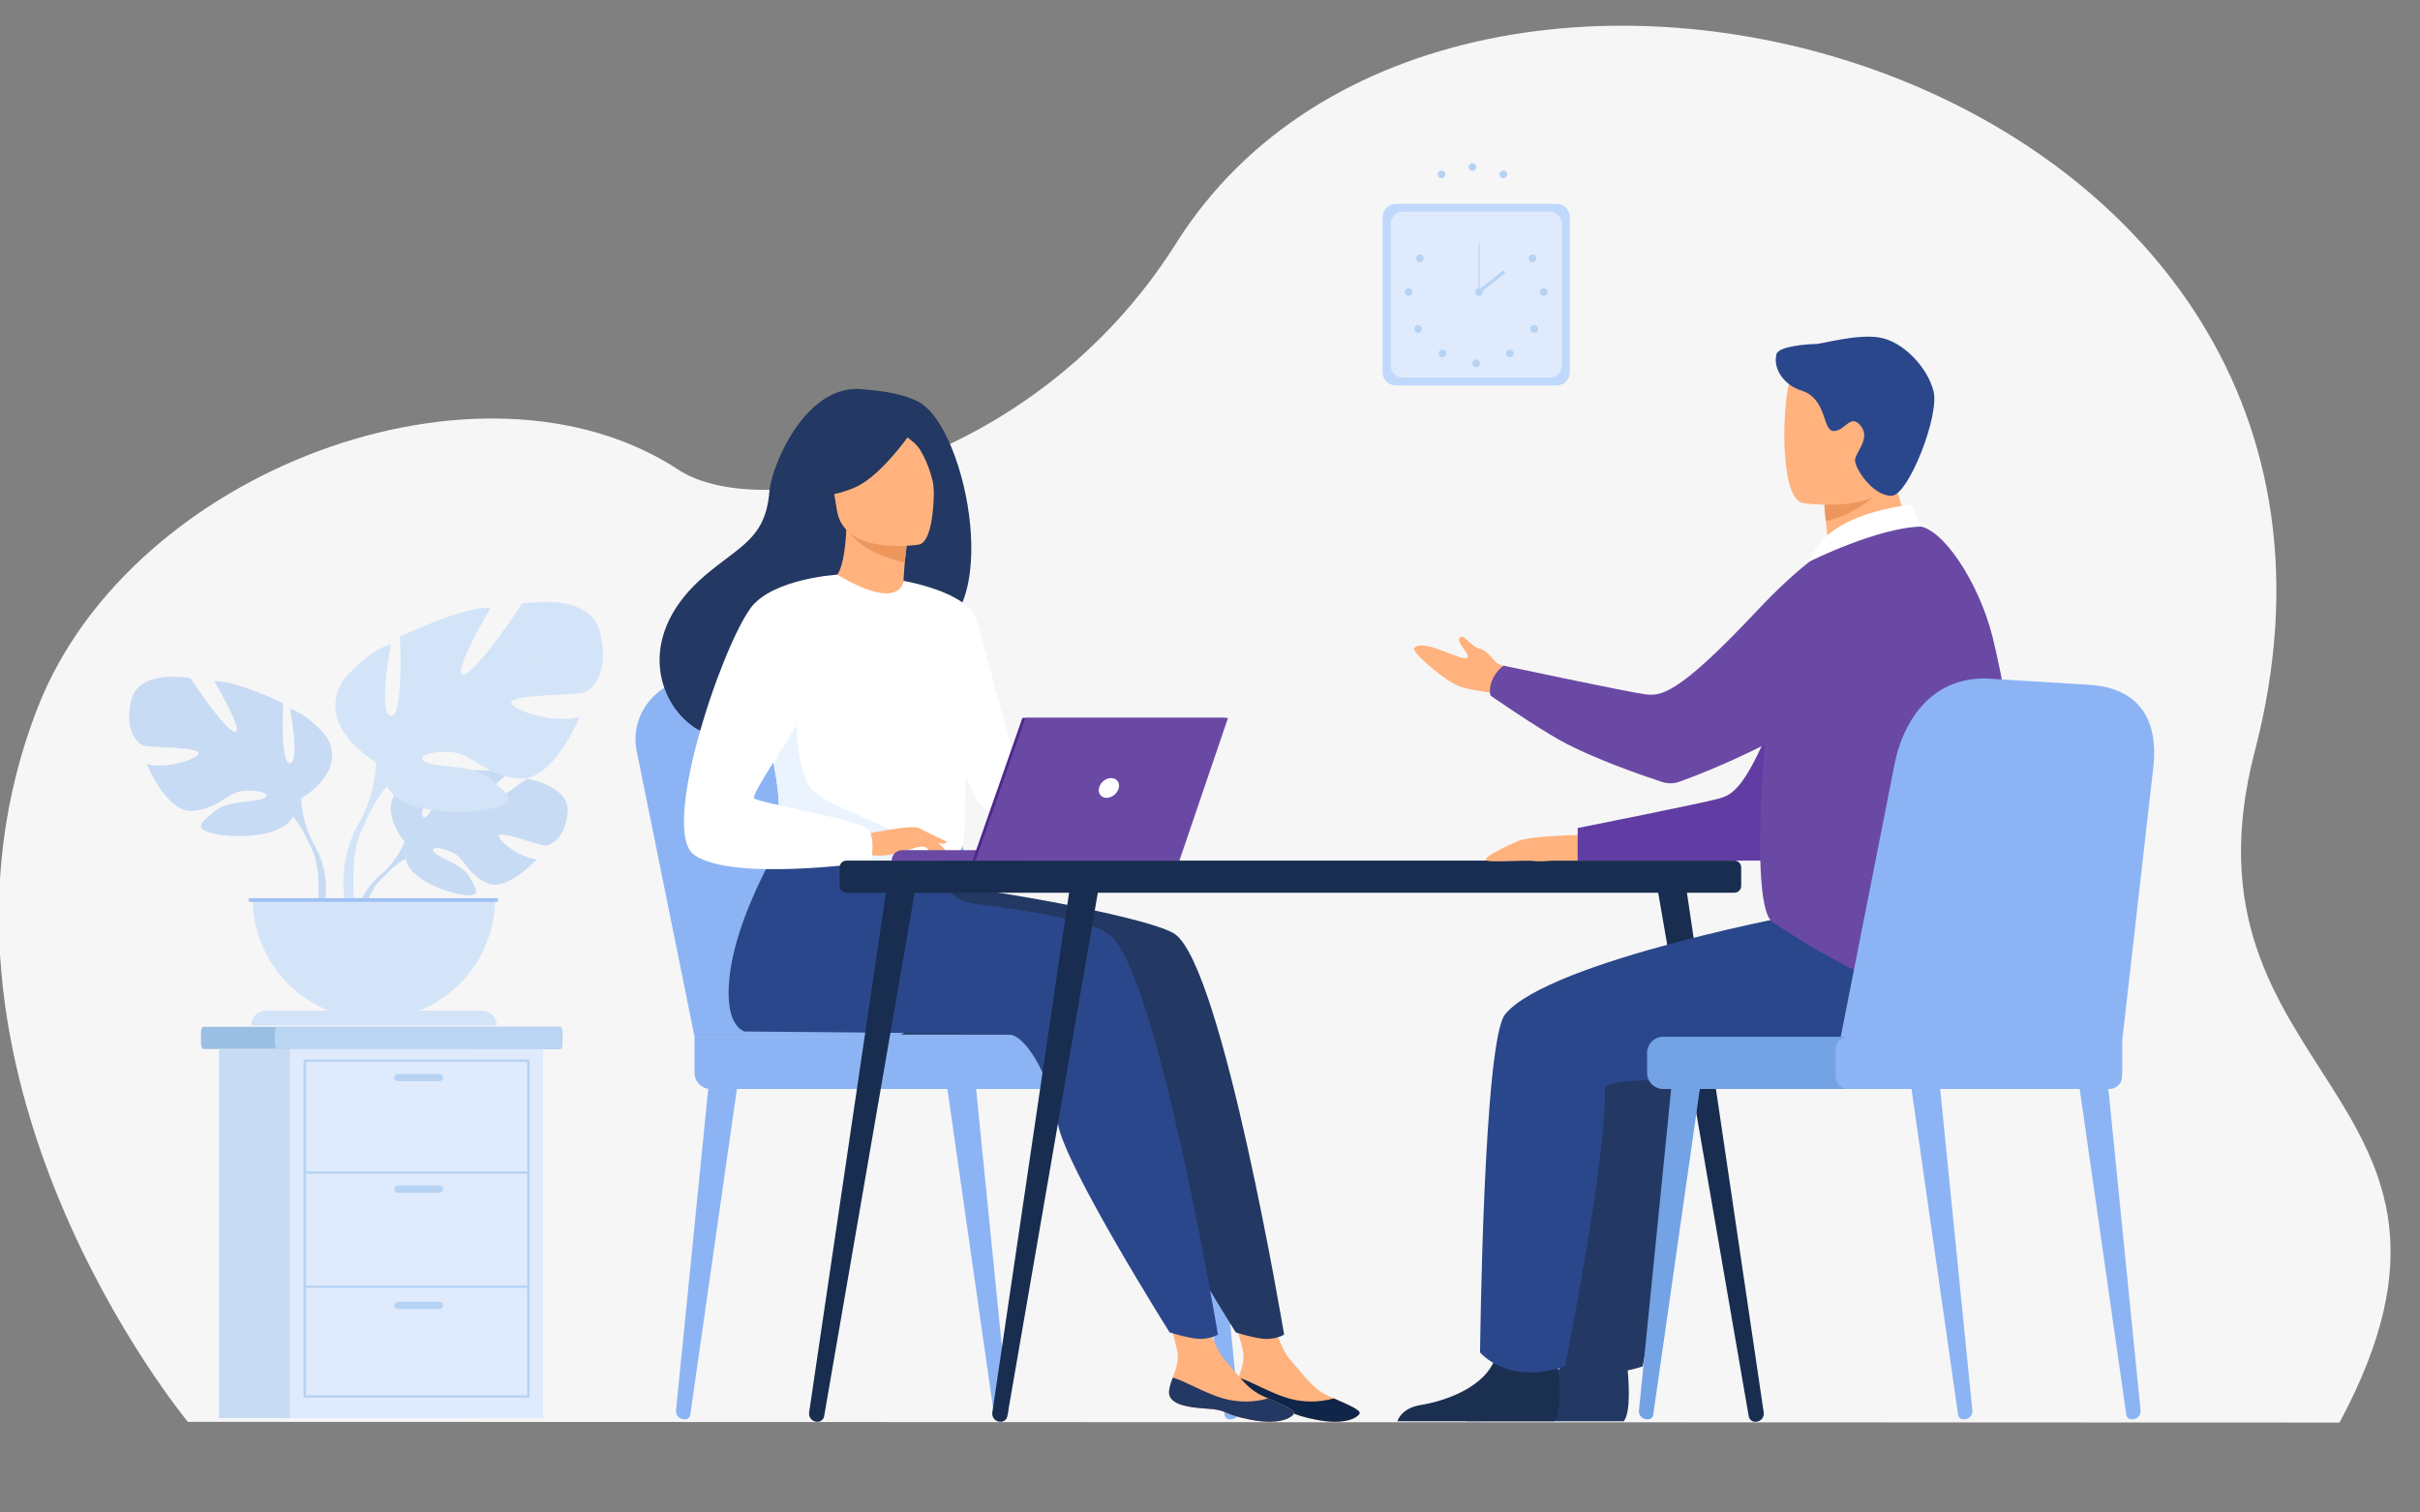 <svg width="3200" height="2000" viewBox="0 0 3200 2000" fill="none" xmlns="http://www.w3.org/2000/svg">
<rect x="0" y="0" width="3200" height="2000" fill="#808080" stroke="none"/>
<g clip-path="url(#clip0_74_1317)">
<path d="M248.42 1880.15C248.42 1880.15 -138.578 1413.98 50.509 934.064C173.789 621.237 636.189 449.825 897.214 621.237C1008.37 694.246 1364.99 623.699 1555.38 321.447C1925.46 -265.902 3216.82 90.799 2981.72 992.586C2867.95 1428.99 3327.97 1444.79 3093.57 1881.07L248.42 1880.15Z" fill="#F6F6F6"/>
<path d="M534.873 1112.92C534.873 1112.92 495.843 1067.39 532.468 1038.46C532.468 1038.46 559.22 1022.27 581.025 1023.59C581.025 1023.59 550.119 1075.36 560.118 1080.57C570.117 1085.77 590.403 1020.31 590.403 1020.31C590.403 1020.31 651.272 1014.4 670.856 1023.76C670.856 1023.76 618.813 1066.33 629.778 1068.87C640.744 1071.42 696.953 1029.61 696.953 1029.61C696.953 1029.61 753.611 1039.26 750.585 1073.82C747.559 1108.39 728.044 1119.05 719.517 1118.13C710.991 1117.21 660.742 1098.06 659.684 1105.09C658.625 1112.12 688.807 1135.09 709.967 1136.15C709.967 1136.15 670.017 1180.21 643.471 1167.5C616.926 1154.78 614.705 1134.63 598.112 1127.07C581.52 1119.52 567.436 1119.53 574.259 1127.24C581.083 1134.95 611.08 1142.44 620.516 1159.18C629.951 1175.92 638.466 1187.21 611 1183.08C583.534 1178.95 538.889 1158.84 536.921 1135.83L534.873 1112.92Z" fill="#C8DBF4"/>
<path d="M722.799 1074.84C722.799 1074.84 568.911 1068.9 534.921 1112.91C534.921 1112.91 527.407 1135.42 504.279 1155.92L500.678 1165.75C500.678 1165.75 527.338 1137.63 536.877 1135.93C536.831 1135.93 521.919 1081.41 722.799 1074.84Z" fill="#C8DBF4"/>
<path d="M504.231 1155.93C504.231 1155.93 471.196 1180.36 468.906 1224L474.901 1224.54C474.901 1224.54 485.453 1179.4 504.519 1161.76C523.585 1144.12 504.231 1155.93 504.231 1155.93Z" fill="#C8DBF4"/>
<path d="M398.417 1055.65C398.417 1055.65 460.495 1020.89 431.521 973.701C431.521 973.701 408.347 944.727 383.516 937.283C383.516 937.283 396.76 1007.64 383.516 1009.3C370.272 1010.96 374.403 929.826 374.403 929.826C374.403 929.826 309.012 898.333 283.352 900.853C283.352 900.853 323.913 969.558 310.669 967.901C297.425 966.245 251.893 896.711 251.893 896.711C251.893 896.711 184.834 884.295 174.075 924.039C163.317 963.782 180.703 983.631 190.633 986.116C200.563 988.602 264.274 987.773 262.652 996.058C261.03 1004.34 217.949 1017.58 193.947 1010.13C193.947 1010.13 220.412 1075.52 255.196 1072.21C289.98 1068.89 300.727 1047.38 322.256 1045.74C343.784 1044.11 359.502 1049.89 348.721 1055.67C337.939 1061.46 301.544 1057.58 284.146 1072.36C266.748 1087.13 252.699 1096.24 284.975 1102.86C317.25 1109.48 375.209 1105.35 386.796 1080.52L398.417 1055.65Z" fill="#C8DBF4"/>
<path d="M204.707 936.461C204.707 936.461 378.547 992.751 398.419 1055.66C398.419 1055.66 397.59 1083.81 414.965 1116.09V1128.47C414.965 1128.47 396.762 1086.24 386.82 1080.45C386.809 1080.5 425.735 1025.87 204.707 936.461Z" fill="#C8DBF4"/>
<path d="M414.964 1116.08C414.964 1116.08 441.774 1156.79 426.47 1206.35L419.566 1204.5C419.566 1204.5 426.263 1149.92 412.236 1122.47C398.21 1095.02 414.964 1116.08 414.964 1116.08Z" fill="#C8DBF4"/>
<path d="M497.191 1007.71C497.191 1007.71 415.346 961.877 453.547 899.685C453.547 899.685 484.109 861.483 516.833 851.668C516.833 851.668 499.366 944.422 516.833 946.608C534.3 948.794 528.834 841.842 528.834 841.842C528.834 841.842 615.041 800.418 648.87 803.651C648.87 803.651 595.399 894.219 612.855 892.044C630.31 889.87 690.339 798.232 690.339 798.232C690.339 798.232 778.721 781.87 792.908 834.247C807.096 886.625 784.175 912.814 771.046 916.081C757.917 919.349 673.931 918.268 676.117 929.176C678.304 940.084 735.042 957.551 766.685 947.724C766.685 947.724 731.763 1033.93 685.932 1029.57C640.102 1025.21 625.915 996.834 597.551 994.648C569.188 992.461 548.441 1000.1 562.629 1007.74C576.816 1015.38 624.764 1010.25 647.777 1029.73C670.79 1049.21 689.2 1061.21 646.684 1069.95C604.167 1078.68 527.741 1073.24 512.472 1040.44L497.191 1007.71Z" fill="#D4E4F8"/>
<path d="M752.531 850.578C752.531 850.578 523.379 924.807 497.19 1007.71C497.19 1007.71 498.341 1044.82 475.328 1087.37V1103.74C475.328 1103.74 499.331 1048.09 512.437 1040.46C512.471 1040.45 461.175 968.428 752.531 850.578Z" fill="#D4E4F8"/>
<path d="M475.409 1087.37C475.409 1087.37 440.073 1141.03 460.22 1206.36L469.311 1203.92C469.311 1203.92 460.485 1131.97 478.976 1095.75C497.467 1059.54 475.409 1087.37 475.409 1087.37Z" fill="#D4E4F8"/>
<path d="M494.43 1348.02C536.949 1348.02 577.727 1331.12 607.793 1301.06C637.859 1270.99 654.749 1230.21 654.749 1187.7H334.121C334.121 1230.21 351.01 1270.99 381.074 1301.05C411.137 1331.12 451.912 1348.01 494.43 1348.02V1348.02Z" fill="#D4E4F8"/>
<path d="M351.678 1336.4H637.177C642.423 1336.4 647.454 1338.48 651.163 1342.19C654.873 1345.9 656.957 1350.93 656.957 1356.18V1356.18H331.898C331.898 1353.58 332.41 1351.01 333.404 1348.61C334.398 1346.21 335.855 1344.03 337.692 1342.19C339.528 1340.36 341.709 1338.9 344.109 1337.9C346.509 1336.91 349.081 1336.4 351.678 1336.4V1336.4Z" fill="#D4E4F8"/>
<path d="M658.397 1187.7H328.852V1192.61H658.397V1187.7Z" fill="#9FC1F4"/>
<path d="M1321.65 1876.81H1322.45C1328.93 1876.7 1333.95 1871.4 1333.32 1865.3L1290.07 1433.72L1252.36 1437.09L1314.42 1870.98C1314.7 1872.67 1315.59 1874.19 1316.93 1875.27C1318.26 1876.34 1319.94 1876.89 1321.65 1876.81V1876.81Z" fill="#8CB4F4"/>
<path d="M905.555 1876.81H904.761C898.283 1876.69 893.255 1871.4 893.888 1865.3L937.106 1433.73L974.813 1437.1L912.758 1870.97C912.472 1872.65 911.583 1874.17 910.257 1875.25C908.931 1876.32 907.26 1876.88 905.555 1876.81V1876.81Z" fill="#8CB4F4"/>
<path d="M1626.52 1876.81H1627.31C1633.79 1876.7 1638.82 1871.4 1638.19 1865.3L1594.99 1433.72L1557.28 1437.09L1619.34 1870.98C1619.62 1872.66 1620.51 1874.17 1621.83 1875.25C1623.15 1876.32 1624.82 1876.88 1626.52 1876.81V1876.81Z" fill="#8CB4F4"/>
<path d="M918.408 1370.95L841.706 992.147C831.857 940.863 874.35 893.962 929.535 895.228L1077.47 898.6C1102.34 899.17 1126.38 907.659 1146.09 922.833C1165.8 938.006 1180.15 959.071 1187.06 982.965L1299.27 1370.95H918.408Z" fill="#8CB4F4"/>
<path d="M964.825 1370.95L888.122 992.147C878.273 940.909 920.766 893.962 975.94 895.228L1123.88 898.6C1148.75 899.17 1172.78 907.659 1192.49 922.833C1212.2 938.006 1226.56 959.071 1233.47 982.965L1345.69 1370.95H964.825Z" fill="#8CB4F4"/>
<path d="M1525.09 1440.03L939.799 1440.03C934.129 1440.03 928.691 1437.78 924.681 1433.77C920.672 1429.76 918.42 1424.32 918.42 1418.65V1370.95H1525.09C1527.9 1370.94 1530.68 1371.5 1533.27 1372.57C1535.87 1373.64 1538.23 1375.22 1540.21 1377.2C1542.2 1379.19 1543.77 1381.55 1544.85 1384.14C1545.93 1386.74 1546.48 1389.52 1546.48 1392.33V1418.65C1546.48 1421.46 1545.93 1424.24 1544.85 1426.84C1543.77 1429.43 1542.2 1431.79 1540.21 1433.77C1538.23 1435.76 1535.87 1437.33 1533.27 1438.41C1530.68 1439.48 1527.9 1440.03 1525.09 1440.03Z" fill="#8CB4F4"/>
<path d="M1214.47 1440.03H1587.57C1597.08 1440.03 1604.79 1432.32 1604.79 1422.81V1388.17C1604.79 1378.66 1597.08 1370.95 1587.57 1370.95H1214.47C1204.96 1370.95 1197.24 1378.66 1197.24 1388.17V1422.81C1197.24 1432.32 1204.96 1440.03 1214.47 1440.03Z" fill="#8CB4F4"/>
<path d="M743.786 1366.02V1378.94C743.786 1383.46 742.313 1387.16 740.529 1387.16H268.936C267.141 1387.16 265.68 1383.46 265.68 1378.94V1366.02C265.68 1361.5 267.141 1357.8 268.936 1357.8H740.529C742.359 1357.8 743.786 1361.5 743.786 1366.02Z" fill="#9ABFE2"/>
<path d="M743.786 1366.02V1378.94C743.786 1383.46 742.44 1387.16 740.794 1387.16H366.396C364.762 1387.16 363.416 1383.46 363.416 1378.94V1366.02C363.416 1361.5 364.762 1357.8 366.396 1357.8H740.794C742.44 1357.8 743.786 1361.5 743.786 1366.02Z" fill="#BAD4F4"/>
<path d="M624.416 1387.16H289.611V1875.17H624.416V1387.16Z" fill="#C8DBF4"/>
<path d="M718.242 1387.16H383.438V1875.17H718.242V1387.16Z" fill="#DFEBFD"/>
<path d="M700.257 1848.22H401.434V1400.95H700.257V1848.22ZM404.667 1844.99H697.035V1404.17H404.667V1844.99Z" fill="#B7D3F3"/>
<path d="M698.645 1548.91H403.043V1552.14H698.645V1548.91Z" fill="#B7D3F3"/>
<path d="M698.645 1699.75H403.043V1702.97H698.645V1699.75Z" fill="#B7D3F3"/>
<path d="M581.141 1429.8H526.289C525.006 1429.79 523.775 1429.28 522.867 1428.38C521.96 1427.47 521.448 1426.24 521.445 1424.95V1424.95C521.448 1423.67 521.96 1422.44 522.867 1421.53C523.775 1420.62 525.006 1420.11 526.289 1420.11H581.141C582.423 1420.12 583.65 1420.63 584.556 1421.54C585.461 1422.44 585.971 1423.67 585.974 1424.95V1424.95C585.971 1426.24 585.461 1427.46 584.556 1428.37C583.65 1429.28 582.423 1429.79 581.141 1429.8V1429.8Z" fill="#B7D3F3"/>
<path d="M581.141 1577.29H526.289C525.007 1577.29 523.776 1576.79 522.868 1575.88C521.96 1574.97 521.448 1573.74 521.445 1572.46C521.448 1571.18 521.96 1569.95 522.867 1569.04C523.775 1568.13 525.006 1567.62 526.289 1567.62H581.141C582.424 1567.62 583.653 1568.13 584.559 1569.04C585.465 1569.95 585.974 1571.18 585.974 1572.46V1572.46C585.971 1573.74 585.461 1574.97 584.555 1575.88C583.649 1576.78 582.422 1577.29 581.141 1577.29V1577.29Z" fill="#B7D3F3"/>
<path d="M581.141 1731.07H526.289C525.006 1731.06 523.775 1730.55 522.867 1729.65C521.96 1728.74 521.448 1727.51 521.445 1726.22V1726.22C521.448 1724.94 521.96 1723.71 522.868 1722.81C523.776 1721.9 525.007 1721.39 526.289 1721.39H581.141C582.422 1721.39 583.649 1721.9 584.555 1722.81C585.461 1723.72 585.971 1724.94 585.974 1726.22V1726.22C585.974 1727.51 585.465 1728.74 584.559 1729.64C583.653 1730.55 582.424 1731.06 581.141 1731.07V1731.07Z" fill="#B7D3F3"/>
<path d="M2058.14 269.477H1845.91C1836.13 269.477 1828.2 277.405 1828.2 287.185V492.024C1828.2 501.804 1836.13 509.732 1845.91 509.732H2058.14C2067.92 509.732 2075.85 501.804 2075.85 492.024V287.185C2075.85 277.405 2067.92 269.477 2058.14 269.477Z" fill="#C0D8FB"/>
<path d="M2048.95 279.891H1855.12C1846.18 279.891 1838.94 287.134 1838.94 296.069V483.153C1838.94 492.088 1846.18 499.331 1855.12 499.331H2048.95C2057.89 499.331 2065.13 492.088 2065.13 483.153V296.069C2065.13 287.134 2057.89 279.891 2048.95 279.891Z" fill="#DFEBFD"/>
<path d="M1947.02 225.943C1949.86 225.943 1952.16 223.646 1952.16 220.812C1952.16 217.977 1949.86 215.68 1947.02 215.68C1944.19 215.68 1941.89 217.977 1941.89 220.812C1941.89 223.646 1944.19 225.943 1947.02 225.943Z" fill="#B7D3F3"/>
<path d="M1983.29 228.071C1983.79 227.185 1984.53 226.465 1985.44 226.002C1986.34 225.539 1987.36 225.355 1988.37 225.472C1989.38 225.588 1990.33 226.001 1991.1 226.658C1991.87 227.315 1992.43 228.187 1992.71 229.163C1992.99 230.139 1992.97 231.175 1992.66 232.141C1992.35 233.107 1991.76 233.959 1990.97 234.59C1990.17 235.22 1989.21 235.601 1988.2 235.684C1987.18 235.767 1986.17 235.548 1985.28 235.056C1984.69 234.728 1984.18 234.287 1983.76 233.759C1983.34 233.231 1983.03 232.625 1982.84 231.976C1982.66 231.327 1982.6 230.649 1982.68 229.979C1982.76 229.308 1982.97 228.66 1983.29 228.071V228.071Z" fill="#B7D3F3"/>
<path d="M2023.76 337.243C2024.61 336.692 2025.61 336.407 2026.62 336.423C2027.64 336.438 2028.62 336.755 2029.46 337.333C2030.29 337.91 2030.94 338.722 2031.31 339.666C2031.69 340.611 2031.77 341.644 2031.56 342.637C2031.34 343.629 2030.84 344.536 2030.11 345.242C2029.38 345.948 2028.46 346.422 2027.46 346.603C2026.46 346.784 2025.43 346.665 2024.5 346.261C2023.57 345.857 2022.77 345.185 2022.23 344.331C2021.86 343.766 2021.61 343.133 2021.49 342.471C2021.37 341.808 2021.38 341.128 2021.52 340.47C2021.66 339.811 2021.93 339.187 2022.32 338.634C2022.7 338.08 2023.19 337.608 2023.76 337.243V337.243Z" fill="#B7D3F3"/>
<path d="M2041.33 380.859C2042.34 380.859 2043.33 381.161 2044.18 381.725C2045.02 382.289 2045.68 383.092 2046.07 384.03C2046.46 384.968 2046.56 386.001 2046.36 386.997C2046.16 387.993 2045.67 388.907 2044.95 389.624C2044.23 390.341 2043.32 390.829 2042.32 391.026C2041.32 391.223 2040.29 391.119 2039.35 390.729C2038.42 390.339 2037.62 389.679 2037.05 388.834C2036.49 387.989 2036.19 386.995 2036.19 385.98C2036.19 385.306 2036.33 384.64 2036.58 384.018C2036.84 383.396 2037.22 382.831 2037.7 382.355C2038.17 381.879 2038.74 381.503 2039.36 381.246C2039.98 380.989 2040.65 380.858 2041.33 380.859V380.859Z" fill="#B7D3F3"/>
<path d="M2032.35 431.465C2033.07 432.181 2033.55 433.094 2033.75 434.086C2033.95 435.079 2033.84 436.108 2033.46 437.043C2033.07 437.978 2032.41 438.777 2031.57 439.34C2030.73 439.902 2029.74 440.202 2028.73 440.202C2027.71 440.202 2026.72 439.902 2025.88 439.34C2025.04 438.777 2024.38 437.978 2024 437.043C2023.61 436.108 2023.51 435.079 2023.7 434.086C2023.9 433.094 2024.39 432.181 2025.1 431.465C2025.58 430.988 2026.14 430.61 2026.76 430.352C2027.39 430.094 2028.05 429.961 2028.73 429.961C2029.4 429.961 2030.07 430.094 2030.69 430.352C2031.31 430.61 2031.87 430.988 2032.35 431.465V431.465Z" fill="#B7D3F3"/>
<path d="M2000.14 463.759C2000.86 464.477 2001.35 465.392 2001.55 466.387C2001.74 467.382 2001.64 468.414 2001.25 469.352C2000.87 470.289 2000.21 471.09 1999.36 471.654C1998.52 472.218 1997.53 472.519 1996.51 472.519C1995.5 472.519 1994.51 472.218 1993.66 471.654C1992.82 471.09 1992.16 470.289 1991.77 469.352C1991.38 468.414 1991.28 467.382 1991.48 466.387C1991.68 465.392 1992.17 464.477 1992.88 463.759C1993.36 463.281 1993.92 462.901 1994.55 462.642C1995.17 462.383 1995.84 462.25 1996.51 462.25C1997.19 462.25 1997.86 462.383 1998.48 462.642C1999.1 462.901 1999.67 463.281 2000.14 463.759Z" fill="#B7D3F3"/>
<path d="M1946.9 480.398C1946.9 479.382 1947.21 478.389 1947.77 477.545C1948.33 476.701 1949.14 476.043 1950.08 475.655C1951.01 475.267 1952.05 475.166 1953.04 475.365C1954.04 475.564 1954.95 476.054 1955.67 476.773C1956.39 477.492 1956.87 478.407 1957.07 479.403C1957.27 480.4 1957.16 481.432 1956.77 482.369C1956.38 483.307 1955.72 484.108 1954.88 484.67C1954.03 485.233 1953.04 485.532 1952.02 485.529C1951.35 485.529 1950.68 485.397 1950.06 485.139C1949.44 484.881 1948.88 484.502 1948.4 484.026C1947.92 483.549 1947.55 482.983 1947.29 482.361C1947.03 481.738 1946.9 481.071 1946.9 480.398V480.398Z" fill="#B7D3F3"/>
<path d="M1910.61 228.071C1910.11 227.185 1909.37 226.465 1908.46 226.002C1907.56 225.539 1906.54 225.355 1905.53 225.472C1904.53 225.588 1903.57 226.001 1902.8 226.658C1902.03 227.315 1901.47 228.187 1901.19 229.163C1900.91 230.139 1900.93 231.175 1901.24 232.141C1901.55 233.107 1902.14 233.959 1902.93 234.59C1903.73 235.22 1904.69 235.601 1905.7 235.684C1906.72 235.767 1907.73 235.548 1908.62 235.056C1909.8 234.392 1910.68 233.284 1911.05 231.975C1911.43 230.666 1911.27 229.262 1910.61 228.071V228.071Z" fill="#B7D3F3"/>
<path d="M1880.14 337.243C1879.29 336.692 1878.29 336.407 1877.28 336.423C1876.26 336.438 1875.28 336.755 1874.44 337.333C1873.6 337.91 1872.96 338.722 1872.59 339.666C1872.21 340.611 1872.13 341.644 1872.34 342.637C1872.56 343.629 1873.06 344.536 1873.79 345.242C1874.52 345.948 1875.44 346.422 1876.44 346.603C1877.44 346.784 1878.47 346.665 1879.4 346.261C1880.33 345.857 1881.12 345.185 1881.67 344.331C1882.41 343.188 1882.66 341.8 1882.37 340.471C1882.09 339.142 1881.29 337.981 1880.14 337.243V337.243Z" fill="#B7D3F3"/>
<path d="M1862.57 380.859C1861.56 380.859 1860.57 381.161 1859.72 381.725C1858.88 382.289 1858.22 383.092 1857.83 384.03C1857.44 384.968 1857.34 386.001 1857.54 386.997C1857.74 387.993 1858.23 388.907 1858.95 389.624C1859.67 390.341 1860.58 390.829 1861.58 391.026C1862.58 391.223 1863.61 391.119 1864.55 390.729C1865.48 390.339 1866.28 389.679 1866.85 388.834C1867.41 387.989 1867.71 386.995 1867.71 385.98C1867.7 384.621 1867.16 383.318 1866.2 382.358C1865.24 381.398 1863.93 380.859 1862.57 380.859V380.859Z" fill="#B7D3F3"/>
<path d="M1871.55 431.454C1870.83 432.17 1870.35 433.083 1870.15 434.076C1869.95 435.069 1870.06 436.098 1870.44 437.033C1870.83 437.967 1871.49 438.767 1872.33 439.329C1873.17 439.891 1874.16 440.191 1875.17 440.191C1876.19 440.191 1877.17 439.891 1878.02 439.329C1878.86 438.767 1879.51 437.967 1879.9 437.033C1880.29 436.098 1880.39 435.069 1880.2 434.076C1880 433.083 1879.51 432.17 1878.8 431.454C1878.32 430.976 1877.76 430.596 1877.14 430.337C1876.51 430.079 1875.85 429.945 1875.17 429.945C1874.5 429.945 1873.83 430.079 1873.21 430.337C1872.59 430.596 1872.02 430.976 1871.55 431.454V431.454Z" fill="#B7D3F3"/>
<path d="M1907.38 472.514C1910.21 472.514 1912.51 470.216 1912.51 467.382C1912.51 464.548 1910.21 462.25 1907.38 462.25C1904.54 462.25 1902.25 464.548 1902.25 467.382C1902.25 470.216 1904.54 472.514 1907.38 472.514Z" fill="#B7D3F3"/>
<path d="M1950.64 385.968C1950.64 384.953 1950.95 383.961 1951.51 383.117C1952.07 382.273 1952.87 381.615 1953.81 381.227C1954.75 380.838 1955.78 380.737 1956.78 380.935C1957.77 381.133 1958.69 381.621 1959.41 382.339C1960.12 383.057 1960.61 383.971 1960.81 384.967C1961.01 385.962 1960.91 386.994 1960.52 387.932C1960.13 388.869 1959.47 389.671 1958.63 390.235C1957.78 390.799 1956.79 391.1 1955.78 391.1C1954.42 391.1 1953.11 390.559 1952.15 389.597C1951.19 388.634 1950.64 387.329 1950.64 385.968V385.968Z" fill="#B7D3F3"/>
<path d="M1956.48 321.898H1955.07V385.99H1956.48V321.898Z" fill="#B7D3F3"/>
<path d="M1987.84 357.626L1953.86 384.297L1956.45 387.601L1990.43 360.93L1987.84 357.626Z" fill="#B7D3F3"/>
<path d="M1428.29 1291.67C1396.63 1346.78 1356.8 1368.05 1356.8 1368.05H1191.11C1191.11 1368.05 1452.45 1249.63 1428.29 1291.67Z" fill="#233862"/>
<path d="M1632.64 1839.17C1630.85 1856.56 1655.03 1861.03 1683.07 1862.75C1711.11 1864.46 1702.63 1870.1 1740.95 1877.48C1779.27 1884.85 1794.85 1874.5 1797.69 1869.33C1800.21 1864.73 1782.41 1857.35 1763.44 1849C1761.06 1847.95 1758.67 1846.88 1756.29 1845.8C1734.94 1836.15 1723.11 1816.79 1706.59 1798.78C1690.94 1781.72 1676.49 1727.44 1676.49 1727.44L1624.35 1715.72C1624.35 1715.72 1638.51 1764.54 1643.37 1785.37C1646.24 1797.62 1641.67 1811.23 1637.62 1821.59C1635.47 1827.29 1633.27 1833.05 1632.64 1839.17Z" fill="#FFB27D"/>
<path d="M1683.07 1862.75C1711.11 1864.44 1702.63 1870.1 1740.95 1877.48C1779.26 1884.85 1794.84 1874.5 1797.69 1869.33C1800.21 1864.73 1782.41 1857.35 1763.44 1849L1763.14 1849.32C1744.09 1854.6 1723.96 1854.62 1704.9 1849.39C1679.58 1842.21 1655.11 1826.75 1637.64 1821.65C1635.47 1827.29 1633.27 1833.05 1632.64 1839.17C1630.85 1856.56 1655.03 1861.05 1683.07 1862.75Z" fill="#0F2549"/>
<path d="M1553.67 1235.23C1525.62 1215.54 1340.06 1180.42 1245.36 1170.26L1140.65 1079.36C1140.65 1079.36 1051.56 1211.32 1050.9 1312.26C1050.58 1359.32 1072.26 1364.04 1072.26 1364.04C1072.26 1364.04 1407.78 1366.54 1422.48 1368.05C1446.55 1370.53 1478.3 1430.5 1486.24 1485.12C1494.18 1539.75 1634.11 1761.91 1634.11 1761.91C1634.11 1761.91 1663.29 1771.27 1676.78 1770.47C1691.29 1769.62 1698.01 1764.72 1698.01 1764.72C1698.01 1764.72 1616.92 1279.65 1553.67 1235.23Z" fill="#233862"/>
<path d="M1545.86 1839.17C1544.07 1856.56 1568.25 1861.03 1596.29 1862.75C1624.33 1864.46 1615.79 1870.1 1654.17 1877.48C1692.54 1884.85 1708.06 1874.5 1710.89 1869.33C1713.43 1864.73 1695.63 1857.35 1676.66 1849C1674.28 1847.95 1671.89 1846.88 1669.51 1845.8C1648.16 1836.15 1636.33 1816.79 1619.81 1798.78C1604.16 1781.72 1589.71 1727.44 1589.71 1727.44L1537.57 1715.72C1537.57 1715.72 1551.73 1764.54 1556.59 1785.37C1559.46 1797.62 1554.89 1811.23 1550.84 1821.59C1548.68 1827.29 1546.49 1833.05 1545.86 1839.17Z" fill="#FFB27D"/>
<path d="M1596.29 1862.75C1624.33 1864.44 1615.79 1870.1 1654.17 1877.48C1692.54 1884.85 1708.06 1874.5 1710.89 1869.33C1713.43 1864.73 1695.62 1857.35 1676.66 1849L1676.36 1849.32C1657.31 1854.6 1637.18 1854.62 1618.12 1849.39C1592.8 1842.21 1568.33 1826.75 1550.86 1821.65C1548.68 1827.29 1546.49 1833.05 1545.86 1839.17C1544.07 1856.56 1568.25 1861.05 1596.29 1862.75Z" fill="#233862"/>
<path d="M1466.12 1235.23C1441.75 1218.12 1368.45 1204.85 1287.55 1194.95C1276.62 1193.62 1266.35 1189 1258.1 1181.7C1249.86 1174.41 1244.01 1164.79 1241.35 1154.1V1154.1L1053.16 1079.31C1053.16 1079.31 964.077 1211.27 963.41 1312.22C963.088 1359.28 984.766 1363.99 984.766 1363.99C984.766 1363.99 1320.28 1366.49 1334.99 1368C1359.06 1370.48 1390.82 1430.46 1398.75 1485.08C1406.67 1539.7 1546.59 1761.85 1546.59 1761.85C1546.59 1761.85 1575.77 1771.21 1589.26 1770.42C1603.78 1769.56 1610.49 1764.66 1610.49 1764.66C1610.49 1764.66 1529.4 1279.65 1466.12 1235.23Z" fill="#2B478B"/>
<path d="M1214.3 531.184C1188.43 517.595 1149.09 515.765 1142.69 514.902C1066.2 504.627 1020.16 615.78 1017.44 649.459C1012.46 711.594 979.623 721.007 933.447 759.922C840.762 837.878 867.941 928.469 918.627 962.137C949.027 982.331 1002.62 962.137 1002.62 962.137C1003.38 962.666 1149.22 880.613 1221.1 841.031C1328.82 825.67 1280.2 565.796 1214.3 531.184Z" fill="#233862"/>
<path d="M1198.34 802.755C1198.68 802.927 1164.35 818.542 1139.57 810.349C1116.26 802.674 1095.73 767.58 1096.06 767.522C1106.18 766.061 1116.46 756.073 1119.33 696.93L1123.81 698.08L1199.17 717.101C1199.17 717.101 1196.19 740.965 1194.95 763.529C1193.9 782.48 1194.11 800.534 1198.34 802.755Z" fill="#FFB27D"/>
<path d="M1199.17 717.095C1199.17 717.095 1199.17 722.008 1196.35 744.204C1153.77 733.457 1134.96 719.338 1121.71 703.172L1199.17 717.095Z" fill="#ED975D"/>
<path d="M1215.28 720.093C1215.28 720.093 1115.65 736.317 1106.52 674.067C1097.38 611.817 1078.35 572.085 1141.57 559.094C1204.78 546.103 1220.66 568.023 1228.76 588.044C1236.86 608.066 1240.89 714.224 1215.28 720.093Z" fill="#FFB27D"/>
<path d="M1215.27 556.59C1215.27 556.59 1170.04 627.999 1129.65 644.914C1089.27 661.829 1069.43 653.233 1069.43 653.233C1081.54 633.301 1089.43 611.089 1092.59 587.98C1093.26 582.565 1095.37 577.427 1098.69 573.1C1102.02 568.772 1106.44 565.412 1111.5 563.368C1140.48 551.723 1196.58 533.416 1215.27 556.59Z" fill="#233862"/>
<path d="M1175.58 563.501C1175.58 563.501 1202.04 577.09 1213.01 589.828C1223.55 602.128 1235.72 635.486 1234.87 650.467C1234.87 650.467 1247.95 578.678 1220.71 553.997C1191.79 527.831 1175.58 563.501 1175.58 563.501Z" fill="#233862"/>
<path d="M1278.03 954.72C1275.02 1157.23 1277.2 1114.89 1255.02 1134.11C1249.68 1138.71 1234.69 1141.49 1214.93 1142.79C1152.8 1146.91 1043.7 1136.69 1039.55 1125.21C1025.22 1085.51 1035.34 1073.18 1023.44 1012.39C1022.19 1005.92 1020.64 998.928 1018.84 991.31C1008.87 949.565 999.184 935.354 1034.52 868.295C1066.58 807.54 1104.27 758.177 1107.26 759.961C1191.83 810.164 1194.71 768.084 1194.71 768.084C1194.71 768.084 1279.52 855.925 1278.03 954.72Z" fill="white"/>
<path d="M1194.71 768.055C1194.71 768.055 1281.27 782.725 1291.48 820.191C1301.7 857.656 1361.82 1077.94 1361.82 1077.94C1361.82 1077.94 1317.59 1085.89 1297.16 1065.45C1276.72 1045.02 1226.05 875.859 1226.05 875.859L1194.71 768.055Z" fill="white"/>
<path d="M1214.97 1142.76C1152.83 1146.88 1043.74 1136.66 1039.58 1125.18C1025.26 1085.48 1035.37 1073.15 1023.47 1012.36L1053.39 928.039C1053.39 928.039 1048.44 1021.94 1076.14 1046.64C1103.84 1071.33 1189.52 1094.32 1202.99 1114.95C1209.45 1124.86 1213.72 1134.79 1214.97 1142.76Z" fill="#EBF3FF"/>
<path d="M1143.83 1103.26C1143.83 1103.26 1205.08 1089.63 1214.97 1095.06C1224.85 1100.49 1249.01 1120.29 1252.03 1127.19C1255.04 1134.08 1230.03 1121.95 1221.89 1119.76C1216.61 1118.35 1202.73 1123.22 1195.86 1125.52C1166.96 1135.15 1149.24 1130.19 1149.24 1130.19L1143.83 1103.26Z" fill="#FFB27D"/>
<path d="M1107.25 759.922C1107.25 759.922 1020.56 764.985 992.085 804.694C952.008 860.604 872.498 1098.85 918.064 1130.61C969.383 1166.4 1151.65 1139.97 1151.65 1139.97C1151.65 1139.97 1157.71 1111.63 1149.26 1097.91C1140.82 1084.2 1003.72 1062.06 997.378 1055.73C991.038 1049.4 1076.47 932.324 1076.47 913.338C1076.47 894.352 1107.25 759.922 1107.25 759.922Z" fill="white"/>
<path d="M1217.93 1112.11C1217.93 1112.11 1230.76 1128.66 1234.97 1130.63C1239.19 1132.61 1241.88 1132.12 1241.88 1132.12L1233.23 1116.55L1217.93 1112.11Z" fill="#FFB27D"/>
<path d="M1214.96 1095.09L1252.28 1113.22C1252.28 1113.22 1250.69 1115.82 1246.1 1115.6C1241.51 1115.38 1229.92 1111.16 1229.92 1111.16L1214.96 1095.09Z" fill="#FFB27D"/>
<path d="M1352.43 1138.01H1179.12C1179.12 1134.35 1180.58 1130.84 1183.17 1128.25C1185.76 1125.66 1189.27 1124.2 1192.93 1124.2H1352.43V1138.01Z" fill="#6A49A4"/>
<path d="M1351.94 949.281H1619.88L1555.6 1138.02H1285.93L1351.94 949.281Z" fill="#4D288E"/>
<path d="M1623.82 949.258L1559.55 1138.01H1289.87L1355.87 949.258H1623.82Z" fill="#6A49A4"/>
<path d="M1479.36 1041.9C1477.7 1049.12 1470.5 1054.96 1463.25 1054.96C1456 1054.96 1451.55 1049.12 1453.22 1041.9C1454.89 1034.69 1462.08 1028.84 1469.33 1028.84C1476.58 1028.84 1481.08 1034.69 1479.36 1041.9Z" fill="white"/>
<path d="M2293.45 1138.02H1119.22C1114.28 1138.02 1110.28 1142.02 1110.28 1146.96V1171.53C1110.28 1176.47 1114.28 1180.47 1119.22 1180.47H2293.45C2298.38 1180.47 2302.39 1176.47 2302.39 1171.53V1146.96C2302.39 1142.02 2298.38 1138.02 2293.45 1138.02Z" fill="#182D4F"/>
<path d="M2322.2 1879.98H2322.71C2324.12 1879.82 2325.49 1879.39 2326.74 1878.7C2327.98 1878.01 2329.08 1877.08 2329.96 1875.96C2330.85 1874.85 2331.5 1873.57 2331.89 1872.2C2332.28 1870.83 2332.39 1869.39 2332.22 1867.98L2227.58 1159.69L2189.28 1160.84L2312.4 1872.97C2312.84 1875.17 2314.09 1877.11 2315.91 1878.42C2317.73 1879.72 2319.98 1880.28 2322.2 1879.98V1879.98Z" fill="#182D4F"/>
<path d="M1079.9 1879.98H1079.4C1077.98 1879.82 1076.61 1879.39 1075.37 1878.7C1074.12 1878.01 1073.03 1877.08 1072.14 1875.96C1071.26 1874.85 1070.6 1873.57 1070.21 1872.2C1069.83 1870.83 1069.71 1869.39 1069.88 1867.98L1174.52 1159.69L1212.83 1160.84L1089.71 1872.97C1089.27 1875.17 1088.02 1877.12 1086.19 1878.42C1084.37 1879.72 1082.12 1880.28 1079.9 1879.98V1879.98Z" fill="#182D4F"/>
<path d="M1322.14 1879.98H1321.63C1320.22 1879.82 1318.85 1879.39 1317.6 1878.7C1316.36 1878.01 1315.26 1877.08 1314.38 1875.96C1313.49 1874.85 1312.84 1873.57 1312.45 1872.2C1312.07 1870.83 1311.96 1869.39 1312.13 1867.98L1416.75 1159.69L1455.07 1160.84L1331.95 1872.97C1331.51 1875.17 1330.25 1877.12 1328.43 1878.42C1326.61 1879.72 1324.36 1880.28 1322.14 1879.98V1879.98Z" fill="#182D4F"/>
<path d="M1939.46 1879.4H2147.11C2157.09 1867.22 2153.41 1822.25 2151.9 1807.57C2151.58 1804.61 2151.37 1802.89 2151.37 1802.89C2151.37 1802.89 2080.47 1746.17 2070.72 1789.6C2070.43 1790.95 2070.07 1792.29 2069.68 1793.6C2057.41 1834.22 2002.37 1852.69 1970.58 1857.82C1949.92 1861.18 1942.29 1871.91 1939.46 1879.4Z" fill="#233862"/>
<path d="M2506.04 1204.7C2498.54 1204.7 2150.36 1270.07 2092.77 1341.37C2064.01 1377.04 2059.71 1788.29 2059.71 1788.29C2059.71 1788.29 2095.32 1832.42 2172.19 1806.79C2172.19 1806.79 2228.57 1525.39 2224.4 1440.03C2223.25 1416.43 2462.28 1436.58 2506.04 1425.29C2549.8 1414.01 2656.69 1318.79 2633.13 1272.43C2609.56 1226.07 2506.04 1204.7 2506.04 1204.7Z" fill="#233862"/>
<path d="M2094.26 1103.98C2094.26 1103.98 2024.07 1104.93 2007.42 1112.04C1990.77 1119.15 1957.11 1135.49 1966.13 1138C1975.15 1140.51 2018.18 1136.97 2027.47 1138.39C2036.77 1139.8 2048.19 1138 2053.94 1138H2086.16L2094.26 1103.98Z" fill="#FFB27D"/>
<path d="M2012.15 935.438C2012.15 935.438 1988.2 918.327 1964.97 915.002C1951.71 913.104 1938.81 910.745 1931.02 907.995C1909.57 900.435 1866.59 861.842 1869.89 857.366C1880.25 842.856 1930.41 873.567 1939.16 870.265C1947.9 866.962 1922.35 848.794 1931.24 842.408C1935.85 839.071 1946.74 855.801 1955.63 857.481C1967.64 859.782 1977.04 876.72 1980.65 877.606C1987.69 879.332 2018.52 902.264 2018.52 902.264L2012.15 935.438Z" fill="#FFB27D"/>
<path d="M2471.36 735.625C2471.36 735.625 2417.9 752.194 2365.22 897.245C2312.55 1042.3 2292.54 1050.13 2273.39 1055.83C2254.24 1061.52 2086.18 1094.95 2086.18 1094.95V1138H2345.14C2345.14 1138 2442.25 1045.62 2471.36 983.486C2500.47 921.351 2471.36 735.625 2471.36 735.625Z" fill="#613CA2"/>
<path d="M1847.69 1879.4H2055.33C2065.32 1867.22 2061.63 1822.25 2060.13 1807.57C2059.82 1804.61 2059.61 1802.89 2059.61 1802.89C2059.61 1802.89 1988.69 1746.17 1978.96 1789.6C1978.66 1790.95 1978.3 1792.29 1977.91 1793.6C1965.63 1834.22 1910.6 1852.69 1878.82 1857.82C1858.15 1861.18 1850.51 1871.91 1847.69 1879.4Z" fill="#1B3051"/>
<path d="M2403.44 1204.7C2395.93 1204.7 2047.76 1270.07 1990.17 1341.37C1961.4 1377.04 1957.11 1788.29 1957.11 1788.29C1957.11 1788.29 1992.71 1832.42 2069.59 1806.79C2069.59 1806.79 2125.97 1525.39 2121.79 1440.03C2120.64 1416.43 2359.68 1436.58 2403.44 1425.29C2447.2 1414.01 2554.09 1318.79 2530.53 1272.43C2506.96 1226.07 2403.44 1204.7 2403.44 1204.7Z" fill="#2B478B"/>
<path d="M2425.23 781.596C2450.27 779.525 2476.54 772.851 2499.23 765.487C2527.6 756.282 2550.48 742.819 2535.74 716.895C2522.15 692.996 2500.17 639.594 2501.66 595.375L2448.86 637.949L2413 666.853C2413 666.853 2413.15 683.883 2417.06 713.742C2417.78 719.185 2418.61 725.065 2419.6 731.336C2419.99 733.82 2419.64 736.364 2418.6 738.651C2417.55 740.937 2415.85 742.863 2413.71 744.188C2413.43 744.35 2413.17 744.522 2412.91 744.695C2395.08 755.856 2404.24 783.276 2425.23 781.596Z" fill="#FFB27D"/>
<path d="M2413 659.773C2413 659.773 2411.16 665.964 2414.31 688.804C2446.29 683.592 2476.18 658.093 2476.18 658.093C2459.9 653.617 2453.97 636.035 2441.86 637.669L2413 659.773Z" fill="#ED975D"/>
<path d="M2383.43 664.988C2383.43 664.988 2506.41 685.423 2517.95 608.606C2529.49 531.789 2553.15 482.737 2475.11 466.443C2397.07 450.15 2377.39 477.156 2367.3 501.849C2357.2 526.542 2351.73 657.693 2383.43 664.988Z" fill="#FFB27D"/>
<path d="M2349.21 467.899C2343.93 486.39 2358.06 508.908 2381.78 516.33C2417 527.33 2409.23 570.537 2425.07 569.939C2440.91 569.34 2447.31 545.108 2461.46 564.485C2473.55 581.008 2451.42 600.592 2452.94 609.659C2455.55 625.216 2479.92 657.043 2501.88 655.443C2523.83 653.844 2564.93 549.492 2556.7 517.204C2548.48 484.917 2515.61 450.869 2484.51 446.175C2453.41 441.48 2410.19 454.92 2400.22 454.92C2390.24 454.92 2352.12 457.911 2349.21 467.899Z" fill="#2B478B"/>
<path d="M2634.77 842.199C2616.99 770.651 2567.86 695.572 2534.67 695.641C2478.06 695.744 2396.68 710.68 2363.83 791.731C2339.66 851.427 2307.35 1194.82 2343.83 1219.23C2427.22 1275.06 2620.52 1389.03 2654.85 1272.81C2686.3 1166.33 2665.62 966.365 2634.77 842.199Z" fill="#6A49A4"/>
<path d="M2497.28 770.991C2493.53 761.218 2487.54 752.46 2479.8 745.417C2472.05 738.374 2462.77 733.243 2452.68 730.434C2442.6 727.626 2432 727.218 2421.73 729.243C2411.46 731.269 2401.8 735.671 2393.54 742.098C2374.32 757.057 2350.8 778.332 2322.38 808.594C2216.74 921.082 2195.27 920.392 2175.43 918.067C2155.6 915.743 1987.96 880.165 1987.96 880.165C1982.28 884.65 1977.63 890.3 1974.32 896.734C1967.58 910.404 1970.98 919.747 1970.98 919.747C1964.41 915.513 2030.39 960.998 2063.25 979.132C2106.61 1003.08 2171.97 1025.54 2198.01 1034.06C2205.38 1036.48 2213.35 1036.36 2220.64 1033.72C2259.28 1019.8 2389.04 969.052 2494.66 880.993C2522.48 857.75 2512.25 809.941 2497.28 770.991Z" fill="#6A49A4"/>
<path d="M2540.34 696.334L2527.53 667.453C2527.53 667.453 2412.81 676.808 2393.53 742.107C2393.54 742.107 2482.45 697.727 2540.34 696.334Z" fill="white"/>
<path d="M2818.86 1876.81H2819.66C2826.14 1876.69 2831.17 1871.4 2830.52 1865.3L2787.31 1433.73L2749.61 1437.1L2811.65 1870.98C2811.94 1872.67 2812.83 1874.18 2814.16 1875.25C2815.49 1876.32 2817.16 1876.88 2818.86 1876.81V1876.81Z" fill="#8CB4F4"/>
<path d="M2596.44 1876.81H2597.23C2603.71 1876.69 2608.74 1871.4 2608.1 1865.3L2564.88 1433.73L2527.18 1437.1L2589.23 1870.98C2589.52 1872.67 2590.41 1874.18 2591.73 1875.26C2593.06 1876.33 2594.73 1876.88 2596.44 1876.81V1876.81Z" fill="#8CB4F4"/>
<path d="M2178.86 1876.81H2178.07C2171.6 1876.69 2166.56 1871.4 2167.21 1865.3L2210.41 1433.73L2248.12 1437.1L2186.08 1870.97C2185.79 1872.66 2184.9 1874.18 2183.57 1875.25C2182.24 1876.33 2180.57 1876.88 2178.86 1876.81Z" fill="#73A2E5"/>
<path d="M2806.62 1372.59L2847.63 1012.13C2853 960.182 2835.63 909.324 2760.67 905.388L2628.8 897.334C2550.64 894.112 2515.35 959.158 2505.45 1009.23L2427.21 1405.47L2806.62 1372.59Z" fill="#8CB4F4"/>
<path d="M2199.33 1370.95H2806V1418.66C2806 1424.33 2803.75 1429.77 2799.74 1433.78C2795.73 1437.79 2790.29 1440.04 2784.62 1440.04H2199.33C2193.66 1440.04 2188.23 1437.79 2184.22 1433.78C2180.21 1429.77 2177.96 1424.33 2177.96 1418.66V1392.33C2177.96 1386.66 2180.21 1381.22 2184.22 1377.21C2188.23 1373.21 2193.66 1370.95 2199.33 1370.95Z" fill="#73A2E5"/>
<path d="M2443.8 1370.95H2805.99V1423.43C2805.99 1427.84 2804.24 1432.06 2801.13 1435.17C2798.01 1438.29 2793.79 1440.04 2789.39 1440.04H2443.8C2439.4 1440.04 2435.17 1438.29 2432.06 1435.17C2428.95 1432.06 2427.2 1427.84 2427.2 1423.43V1387.56C2427.2 1383.15 2428.95 1378.93 2432.06 1375.82C2435.17 1372.7 2439.4 1370.95 2443.8 1370.95V1370.95Z" fill="#8CB4F4"/>
</g>
<defs>
<clipPath id="clip0_74_1317">
<rect width="3200" height="2000" fill="white"/>
</clipPath>
</defs>
</svg>
